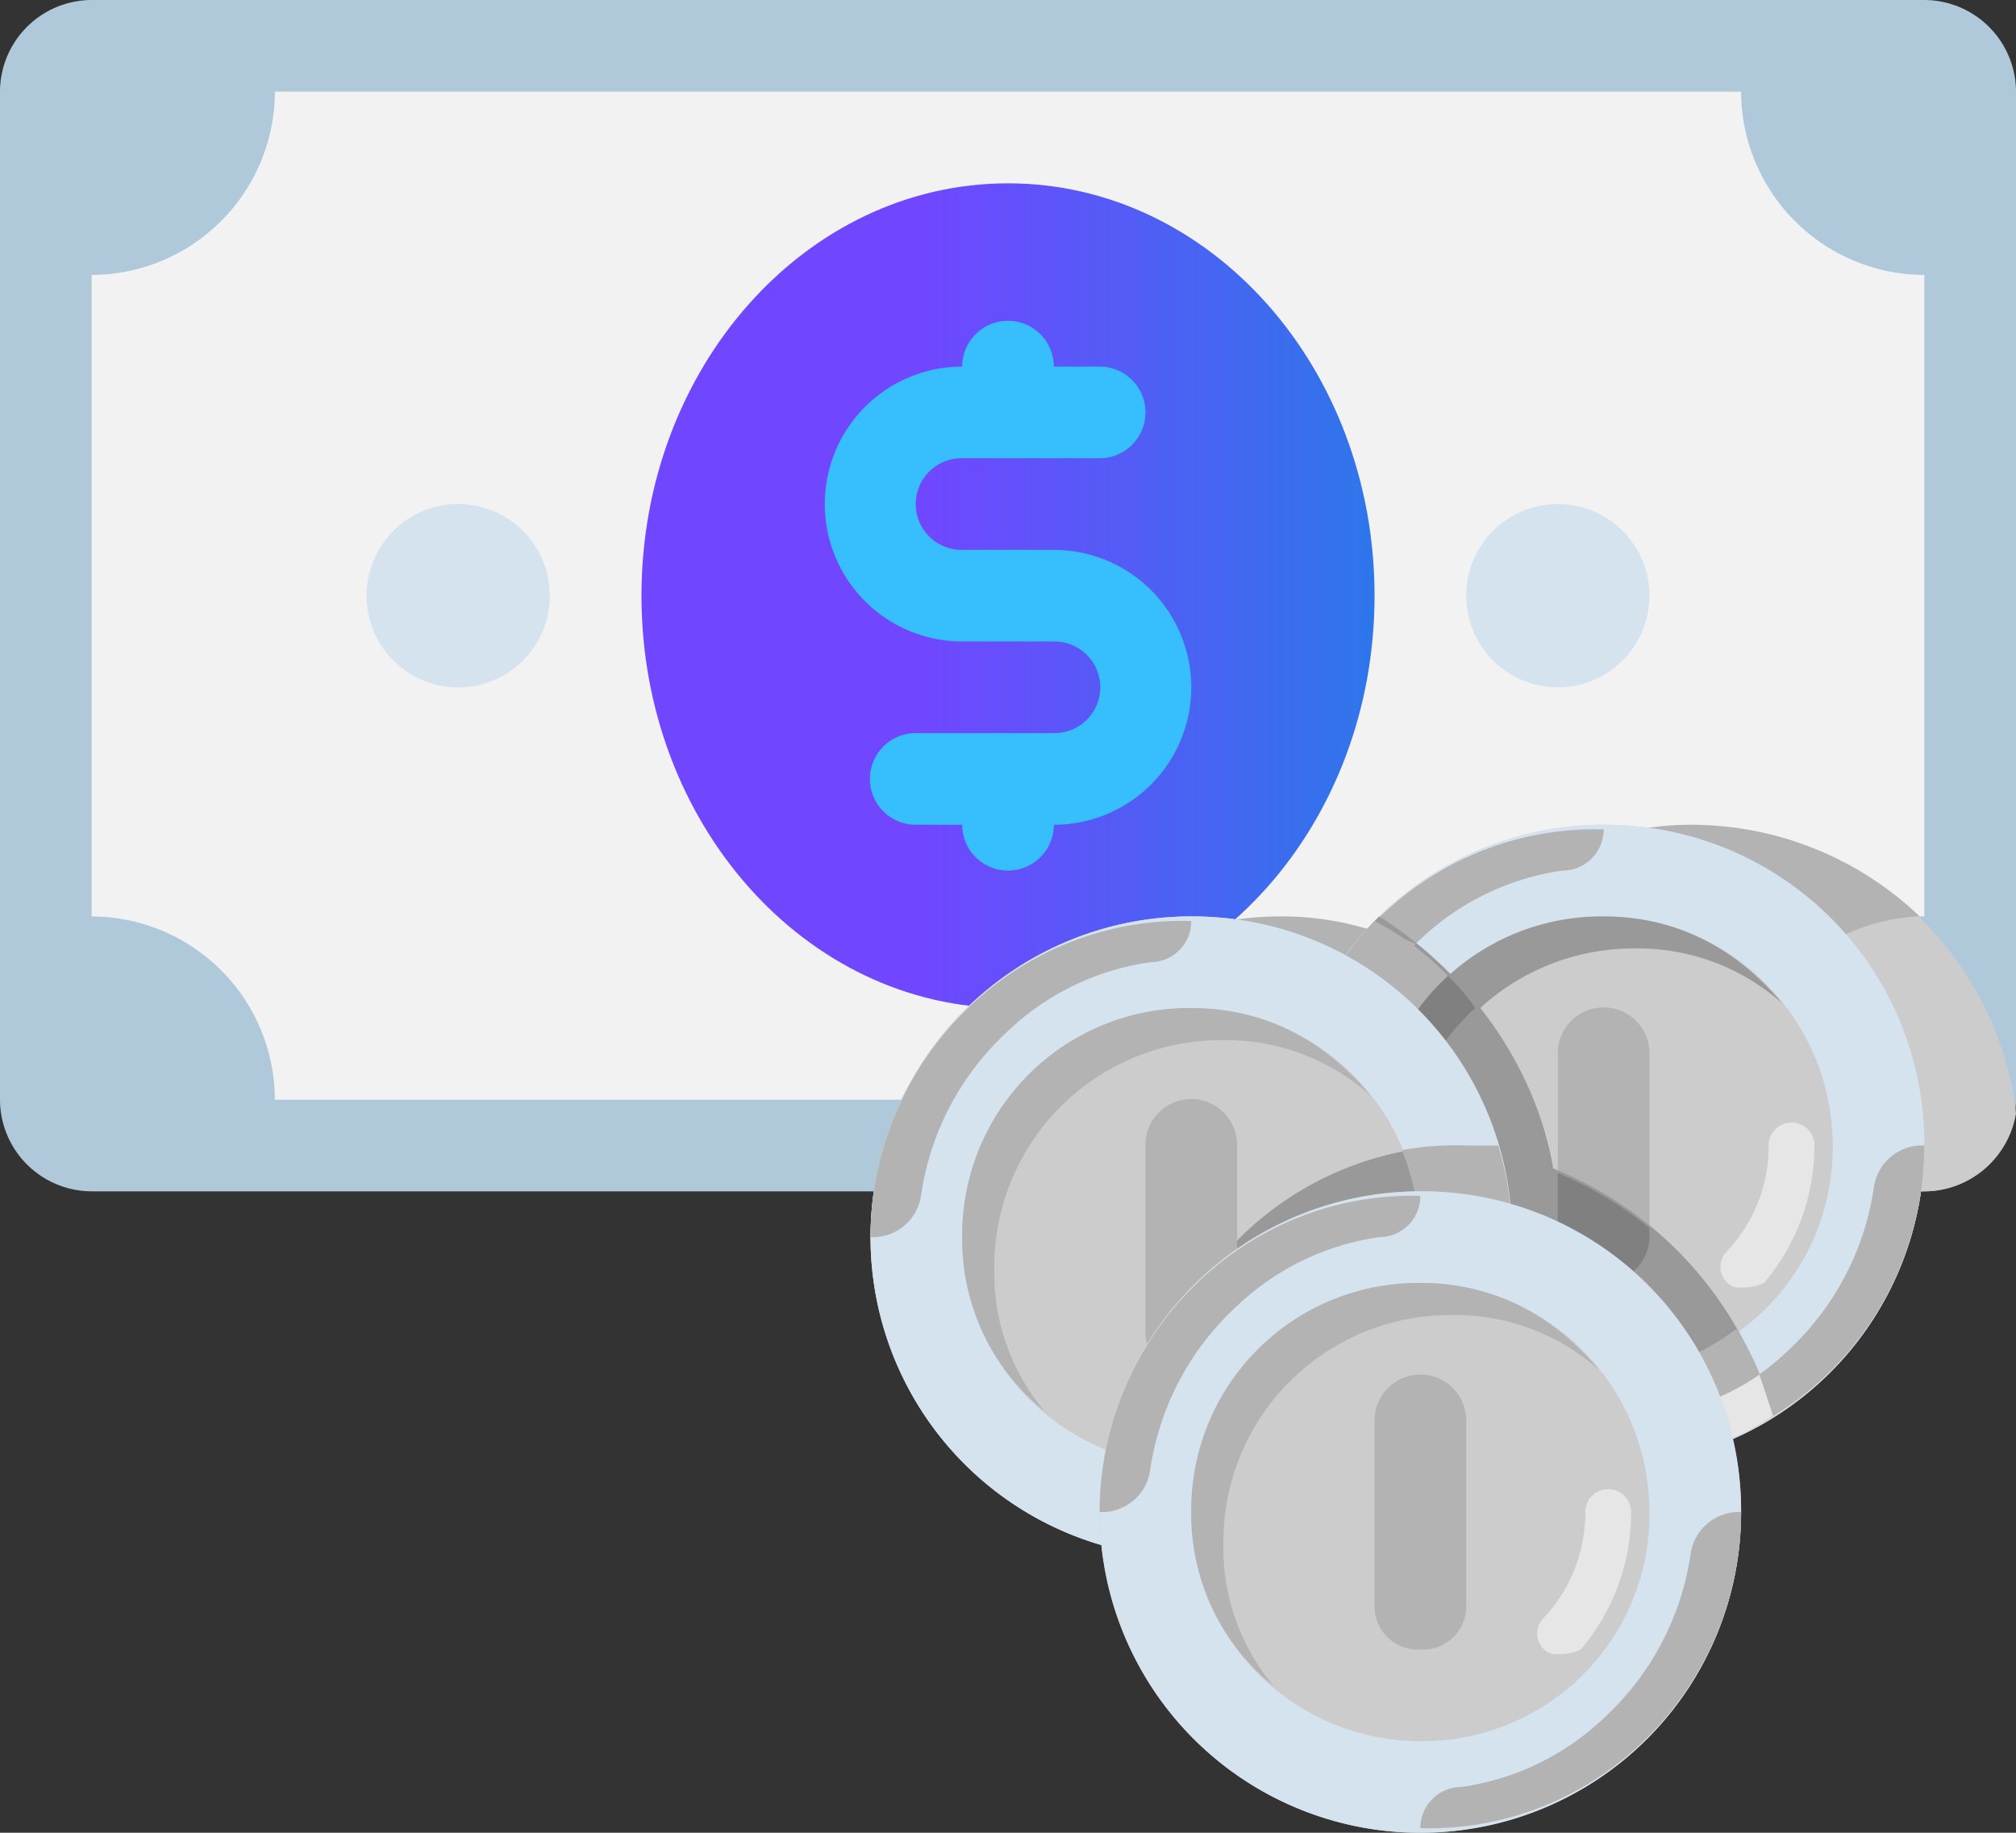 <svg xmlns="http://www.w3.org/2000/svg" xmlns:xlink="http://www.w3.org/1999/xlink" width="225.142" height="204.672" viewBox="0 0 225.142 204.672"><rect x="0" y="0" width="225.142" height="204.672" fill="#333333" stroke="none"/><defs><style>.a{fill:#b0c9da;}.b{fill:#ccc;}.c{fill:#f2f2f2;}.d{fill:#b3b3b3;}.e{fill:url(#a);}.f{fill:#d5e3ef;}.g{fill:#37bffd;}.h{fill:#999;}.i{fill:#e6e6e6;}.j{fill:gray;}.k{fill:#ffcb5b;}</style><linearGradient id="a" y1="0.5" x2="1" y2="0.5" gradientUnits="objectBoundingBox"><stop offset="0.386" stop-color="#7047ff"/><stop offset="1" stop-color="#2e76ea"/></linearGradient></defs><g transform="translate(0 0)"><path class="a" d="M537.356,383.722H332.684a10.266,10.266,0,0,1-10.235-10.235V260.916a10.266,10.266,0,0,1,10.235-10.235H537.356a10.266,10.266,0,0,1,10.235,10.235V373.487a10.266,10.266,0,0,1-10.235,10.235Zm0,0" transform="translate(-322.449 -250.681)"/><path class="b" d="M424.2,268.076a34.24,34.24,0,0,0-28.656,14.836c-5.12-2.557-10.744-4.6-17.4-4.6a35.8,35.8,0,0,0-35.307,30.7H449.782a10.412,10.412,0,0,0,10.235-8.7c-2.049-17.908-17.4-32.236-35.815-32.236Zm0,0" transform="translate(-234.875 -175.97)"/><path class="c" d="M508.589,365.185H344.847a20.523,20.523,0,0,0-20.465-20.465V273.084a20.525,20.525,0,0,0,20.465-20.471H508.589a20.525,20.525,0,0,0,20.465,20.471V344.72a20.524,20.524,0,0,0-20.465,20.465Zm0,0" transform="translate(-314.147 -242.379)"/><path class="d" d="M421.71,268.076a34.24,34.24,0,0,0-28.656,14.836c-5.12-2.557-10.743-4.6-17.4-4.6a35.148,35.148,0,0,0-32.236,20.465h83.406c0-11.257,8.694-19.957,19.952-20.465a36.964,36.964,0,0,0-25.067-10.235Zm0,0" transform="translate(-232.383 -175.97)"/><path class="e" d="M417.849,300.6c0,25.432-18.326,46.05-40.935,46.05s-40.935-20.619-40.935-46.05,18.326-46.05,40.935-46.05,40.935,20.619,40.935,46.05Zm0,0" transform="translate(-264.342 -234.077)"/><path class="f" d="M350.65,271.542a10.235,10.235,0,1,1-10.235-10.23,10.239,10.239,0,0,1,10.235,10.23Zm0,0" transform="translate(-289.245 -205.021)"/><path class="f" d="M373.838,271.542a10.233,10.233,0,1,1-10.235-10.23,10.236,10.236,0,0,1,10.235,10.23Zm0,0" transform="translate(-189.631 -205.021)"/><path class="g" d="M365.428,283.031H355.2a5.118,5.118,0,1,1,0-10.235h15.35a5.115,5.115,0,1,0,0-10.23h-5.12a5.115,5.115,0,1,0-10.23,0,15.347,15.347,0,1,0,0,30.695h10.23a5.118,5.118,0,1,1,0,10.235H350.083a5.118,5.118,0,1,0,0,10.235H355.2a5.115,5.115,0,1,0,10.23,0,15.35,15.35,0,1,0,0-30.7Zm0,0" transform="translate(-247.742 -221.625)"/><path class="h" d="M412.446,305.824a35.818,35.818,0,1,1-35.82-35.815,35.822,35.822,0,0,1,35.82,35.815Zm0,0" transform="translate(-243.589 -167.668)"/><path class="b" d="M421.143,303.891a35.818,35.818,0,1,1-35.815-35.815,35.818,35.818,0,0,1,35.815,35.815Zm0,0" transform="translate(-206.236 -175.97)"/><path class="f" d="M385.327,268.076a35.818,35.818,0,1,0,35.815,35.815,35.6,35.6,0,0,0-35.815-35.815Zm0,61.4a25.583,25.583,0,1,1,25.58-25.585,25.336,25.336,0,0,1-25.58,25.585Zm0,0" transform="translate(-206.236 -175.97)"/><path class="d" d="M356.272,310.147c19.957.514,35.815-15.864,35.815-35.307h-.514a5.444,5.444,0,0,0-5.115,4.607,30.942,30.942,0,0,1-9.722,18.421,28.977,28.977,0,0,1-15.864,7.673,4.585,4.585,0,0,0-4.6,4.607Zm0,0" transform="translate(-177.18 -146.919)"/><path class="d" d="M385.327,268.183c-19.957-.514-35.82,15.858-35.82,35.3h.514a5.434,5.434,0,0,0,5.115-4.6,30.956,30.956,0,0,1,9.721-18.421,28.983,28.983,0,0,1,15.864-7.678,4.585,4.585,0,0,0,4.607-4.6Zm0,0" transform="translate(-206.236 -175.563)"/><path class="h" d="M355.019,299.174A25.336,25.336,0,0,1,380.6,273.588a24.148,24.148,0,0,1,16.377,6.142c-5.12-6.142-11.771-9.721-19.957-9.721a25.335,25.335,0,0,0-25.585,25.58,24.524,24.524,0,0,0,9.208,19.443,24,24,0,0,1-5.629-15.858Zm0,0" transform="translate(-197.934 -167.668)"/><path class="i" d="M361.041,292.778a1.871,1.871,0,0,1-1.535-.514,2.464,2.464,0,0,1,0-3.58,17.072,17.072,0,0,0,4.607-11.771,2.557,2.557,0,0,1,5.115,0,23.637,23.637,0,0,1-5.629,15.35,5.546,5.546,0,0,1-2.557.514Zm0,0" transform="translate(-166.6 -148.993)"/><path class="d" d="M360.425,302.641a4.834,4.834,0,0,1-5.12-5.115V277.061a5.118,5.118,0,1,1,10.235,0v20.465a4.833,4.833,0,0,1-5.115,5.115Zm0,0" transform="translate(-181.333 -159.37)"/><path class="h" d="M403.84,325.781a41.561,41.561,0,0,0-24.558-27.629c-2.049-11.771-9.722-22.006-19.448-28.143a37,37,0,0,0-10.23,25.072A35.6,35.6,0,0,0,385.419,330.9c6.656.514,12.793-1.536,18.421-5.115Zm0,0" transform="translate(-205.819 -167.668)"/><path class="j" d="M360.648,309.638c-3.579-4.6-6.137-10.23-6.137-16.372a24.76,24.76,0,0,1,8.186-18.421,22.156,22.156,0,0,0-3.071-3.579A25.077,25.077,0,0,0,351.44,290.2a24.521,24.521,0,0,0,9.208,19.438Zm0,0" transform="translate(-197.934 -162.273)"/><path class="j" d="M355.3,275.42v7.164a5.118,5.118,0,0,0,10.235,0v-1.022A41.685,41.685,0,0,0,355.3,275.42Zm0,0" transform="translate(-181.333 -144.428)"/><path class="d" d="M404.257,325.369a32.637,32.637,0,0,0-4.093-9.722,24.746,24.746,0,0,1-14.837,5.115,25.336,25.336,0,0,1-25.585-25.585,25.065,25.065,0,0,1,8.186-18.929,31.214,31.214,0,0,0-8.186-6.142,36.976,36.976,0,0,0-10.235,25.072A35.6,35.6,0,0,0,385.327,331a34.322,34.322,0,0,0,18.93-5.629Zm0,0" transform="translate(-206.236 -167.255)"/><path class="i" d="M373.67,279.672c-3.579,2.557-8.186,4.093-12.793,5.115a5.449,5.449,0,0,0-4.607,5.12,34.326,34.326,0,0,0,18.935-5.629q-.762-2.3-1.536-4.607Zm0,0" transform="translate(-177.185 -126.166)"/><path class="d" d="M359.742,270.105a36.986,36.986,0,0,0-10.235,25.072h.514a5.434,5.434,0,0,0,5.115-4.6,31.842,31.842,0,0,1,9.213-17.908,20.689,20.689,0,0,1-4.606-2.563Zm0,0" transform="translate(-206.236 -167.255)"/><path class="b" d="M412.446,305.824a35.818,35.818,0,1,1-35.82-35.815,35.822,35.822,0,0,1,35.82,35.815Zm0,0" transform="translate(-243.589 -167.668)"/><path class="h" d="M346.608,310.661a35.539,35.539,0,0,0,1.536,10.235h3.579a35.7,35.7,0,0,0,34.285-46.056h-3.58a35.6,35.6,0,0,0-35.82,35.821Zm0,0" transform="translate(-218.687 -146.919)"/><path class="f" d="M376.625,270.009a35.818,35.818,0,1,0,35.82,35.815,35.6,35.6,0,0,0-35.82-35.815Zm0,61.4a25.585,25.585,0,1,1,25.585-25.585,25.332,25.332,0,0,1-25.585,25.585Zm0,0" transform="translate(-243.589 -167.668)"/><path class="d" d="M347.574,312.08c19.956.514,35.82-15.864,35.82-35.307h-.513a5.444,5.444,0,0,0-5.115,4.607,30.942,30.942,0,0,1-9.721,18.421,28.981,28.981,0,0,1-15.864,7.673,4.59,4.59,0,0,0-4.607,4.607Zm0,0" transform="translate(-214.538 -138.617)"/><path class="d" d="M376.625,270.114c-19.952-.508-35.815,15.864-35.815,35.307h.514a5.444,5.444,0,0,0,5.115-4.607A30.93,30.93,0,0,1,356.16,282.4a28.949,28.949,0,0,1,15.864-7.678,4.582,4.582,0,0,0,4.6-4.606Zm0,0" transform="translate(-243.589 -167.265)"/><path class="d" d="M346.322,301.111a25.336,25.336,0,0,1,25.585-25.585,24.154,24.154,0,0,1,16.372,6.137c-5.115-6.137-11.765-9.722-19.957-9.722a25.332,25.332,0,0,0-25.58,25.585,24.524,24.524,0,0,0,9.208,19.443,24,24,0,0,1-5.628-15.858Zm0,0" transform="translate(-235.287 -159.37)"/><path class="k" d="M352.345,294.711a1.871,1.871,0,0,1-1.536-.514,2.464,2.464,0,0,1,0-3.579,17.08,17.08,0,0,0,4.607-11.771,2.558,2.558,0,0,1,5.115,0A23.637,23.637,0,0,1,354.9,294.2a5.545,5.545,0,0,1-2.557.514Zm0,0" transform="translate(-203.953 -140.691)"/><path class="d" d="M351.723,304.574a4.83,4.83,0,0,1-5.115-5.115V278.994a5.118,5.118,0,1,1,10.235,0v20.465a4.834,4.834,0,0,1-5.12,5.115Zm0,0" transform="translate(-218.687 -151.068)"/><path class="d" d="M375.264,275.354a29.939,29.939,0,0,1,2.044,9.722,25.336,25.336,0,0,1-25.585,25.585,17.33,17.33,0,0,1-5.115-.514v.514a35.539,35.539,0,0,0,1.536,10.235h3.579a35.7,35.7,0,0,0,34.285-46.056h-3.58a33.631,33.631,0,0,0-7.164.514Zm0,0" transform="translate(-218.687 -146.919)"/><path class="b" d="M417.278,311.622a35.818,35.818,0,1,1-35.82-35.815,35.817,35.817,0,0,1,35.82,35.815Zm0,0" transform="translate(-222.836 -142.766)"/><path class="f" d="M381.457,275.807a35.815,35.815,0,1,0,35.82,35.815,35.595,35.595,0,0,0-35.82-35.815Zm0,61.4a25.585,25.585,0,1,1,25.585-25.585,25.336,25.336,0,0,1-25.585,25.585Zm0,0" transform="translate(-222.836 -142.766)"/><path class="d" d="M352.406,317.878c19.957.508,35.82-15.864,35.82-35.307h-.513a5.444,5.444,0,0,0-5.115,4.607,30.941,30.941,0,0,1-9.722,18.421,28.978,28.978,0,0,1-15.864,7.672,4.59,4.59,0,0,0-4.607,4.607Zm0,0" transform="translate(-193.784 -113.714)"/><path class="d" d="M381.457,275.912c-19.951-.508-35.815,15.864-35.815,35.307h.508a5.44,5.44,0,0,0,5.12-4.6,30.914,30.914,0,0,1,9.722-18.427,29.016,29.016,0,0,1,15.859-7.672,4.586,4.586,0,0,0,4.607-4.607Zm0,0" transform="translate(-222.836 -142.362)"/><path class="d" d="M351.159,306.909a25.336,25.336,0,0,1,25.585-25.585,24.118,24.118,0,0,1,16.372,6.142c-5.115-6.142-11.771-9.727-19.957-9.727a25.339,25.339,0,0,0-25.585,25.585,24.536,24.536,0,0,0,9.213,19.443,24.005,24.005,0,0,1-5.629-15.859Zm0,0" transform="translate(-214.538 -134.468)"/><path class="i" d="M357.172,300.509a1.881,1.881,0,0,1-1.535-.514,2.472,2.472,0,0,1,0-3.579,17.081,17.081,0,0,0,4.607-11.771,2.557,2.557,0,1,1,5.115,0A23.609,23.609,0,0,1,359.73,300a5.535,5.535,0,0,1-2.558.514Zm0,0" transform="translate(-183.201 -115.789)"/><path class="d" d="M356.555,310.372a4.83,4.83,0,0,1-5.115-5.115v-20.47a5.117,5.117,0,0,1,10.235,0v20.47a4.834,4.834,0,0,1-5.12,5.115Zm0,0" transform="translate(-197.934 -126.166)"/></g></svg>